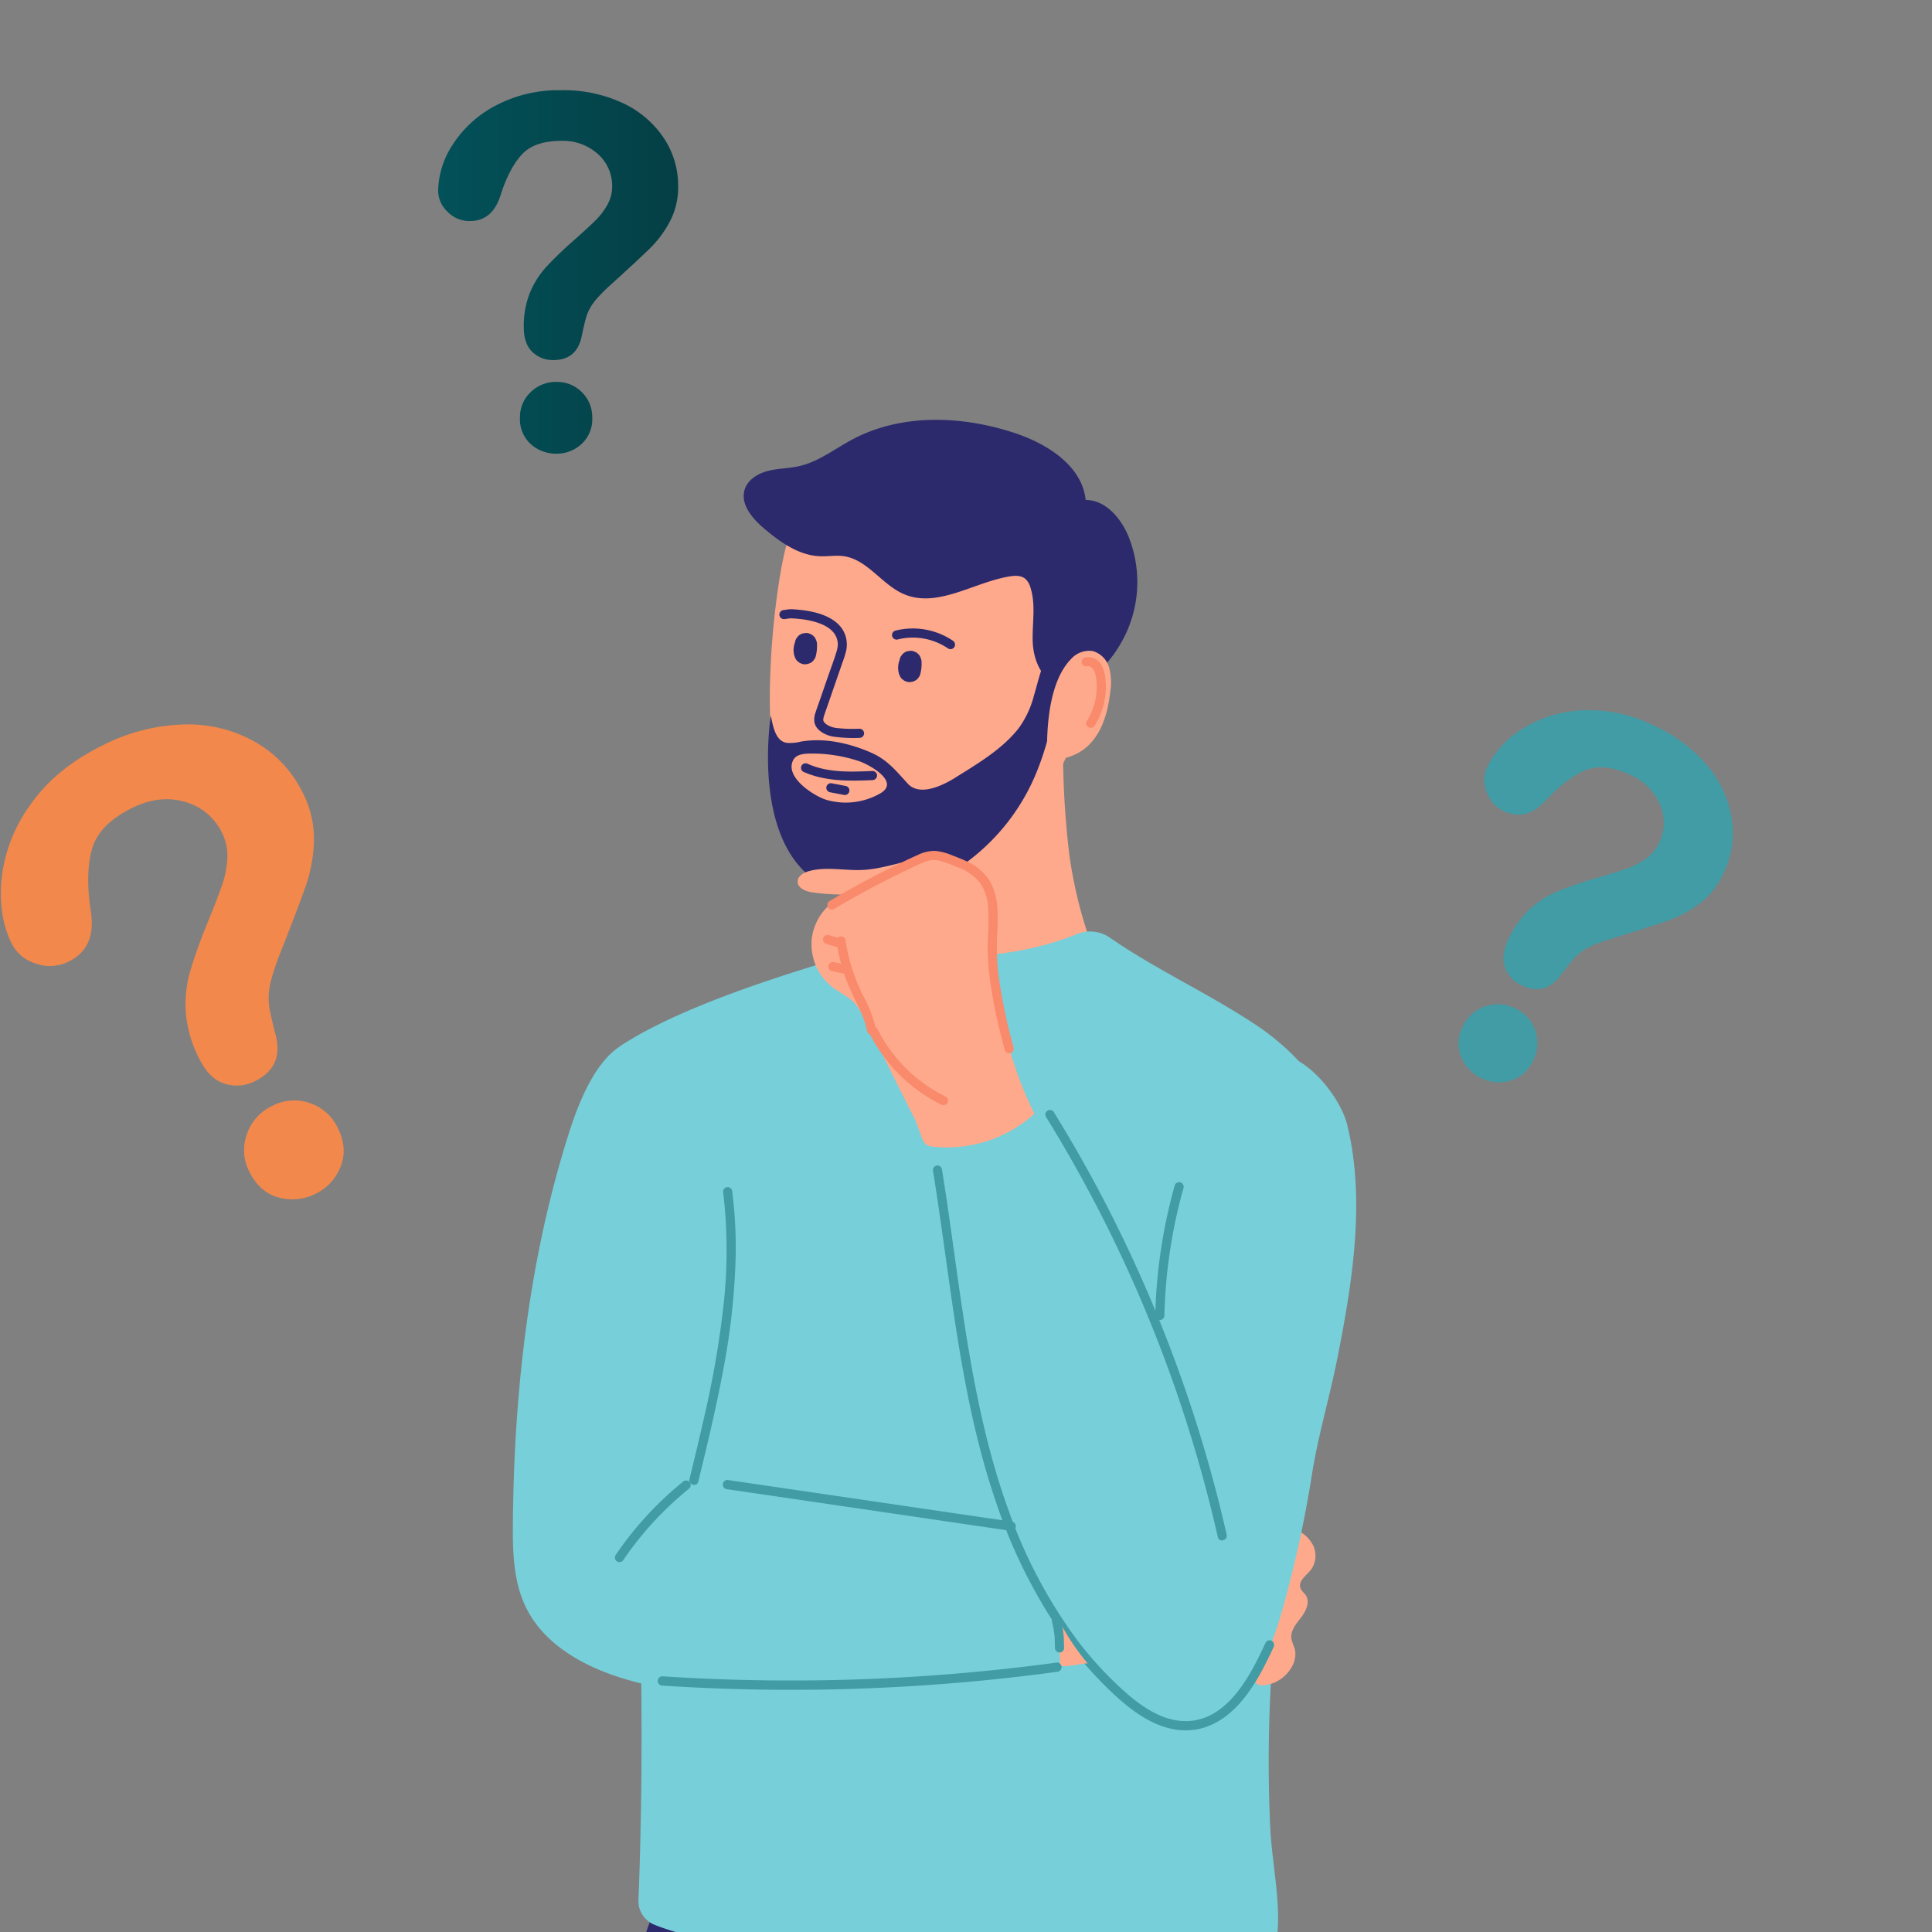 <svg xmlns="http://www.w3.org/2000/svg" xmlns:xlink="http://www.w3.org/1999/xlink" width="514" height="514" viewBox="0 0 514 514">
  <rect x="0" y="0" width="514" height="514" fill="#808080" stroke="none"/>
  <defs>
    <clipPath id="clip-path">
      <rect id="Rectángulo_33360" data-name="Rectángulo 33360" width="514" height="514" transform="translate(874 5204)" fill="#fff" stroke="#707070" stroke-width="1"/>
    </clipPath>
    <linearGradient id="linear-gradient" y1="0.5" x2="1" y2="0.5" gradientUnits="objectBoundingBox">
      <stop offset="0" stop-color="#035159"/>
      <stop offset="1" stop-color="#043f45"/>
    </linearGradient>
  </defs>
  <g id="Enmascarar_grupo_49" data-name="Enmascarar grupo 49" transform="translate(-874 -5204)" clip-path="url(#clip-path)">
    <g id="Grupo_78687" data-name="Grupo 78687" transform="translate(-2574.846 6353.607)">
      <path id="Trazado_111477" data-name="Trazado 111477" d="M4302.852,1246.083H4218.09c0-.095-.005-.19-.005-.288-.1-5.387-.185-10.9-.241-16.569a1.945,1.945,0,0,0-3.782-.651c-2.037,5.77-4.587,11.592-7.052,17.22-.04.095-.082.193-.125.288h-99.849c.028-.1.057-.193.085-.288q15.584-52.659,34.229-104.3,2.308-6.4,4.669-12.792c10.964,4.52,20.6,3.873,32.316,2.16a292.61,292.61,0,0,1,120.225,7.575q.455,6.249.856,12.5c2.025,31.582,3.037,63.209,3.434,94.857C4302.852,1245.89,4302.852,1245.985,4302.852,1246.083Z" transform="translate(-519.646 -1779.69)" fill="#2c2a6c"/>
      <path id="Trazado_111478" data-name="Trazado 111478" d="M4548.311-370.235a103.025,103.025,0,0,1,2.964,38.774,2.605,2.605,0,0,0,.349,2.086,3.025,3.025,0,0,0,1.7.739c19.777,3.983,39.152-.835,56.646-10.63a120.159,120.159,0,0,1-8.52-30.837,238.179,238.179,0,0,1-1.634-25.532q-.431-15.278-.86-30.556c-1.074,11.421-11.093,17.858-19.921,26.09C4569.784-391.473,4557.565-378.864,4548.311-370.235Z" transform="translate(-868.153 -552.38)" fill="#ffa98c"/>
      <path id="Trazado_111479" data-name="Trazado 111479" d="M4426.309,8.112c3.874-17.55-8.923-34.727-23.8-44.477-13.39-8.778-25.731-14.178-38.463-22.945a9.256,9.256,0,0,0-8.764-.96c-12.423,5.1-28.61,7.076-41.217,5.183-3.43-.515-6.852-1.292-10.318-1.216a42.276,42.276,0,0,0-10.986,2.227C4275.33-48.9,4249.275-40.612,4234-30.619c1.359,76.916,7.678,150.59,4.625,227.314a6.806,6.806,0,0,0,4.274,6.611c12.044,4.76,25.417,5.5,38.419,6.147l70.4,3.5c15.2.757,30.559,1.542,45.692-.577,8.761-1.226,11.084-.649,11.358-9.24.269-8.476-1.693-17.5-2.078-26.023a379.064,379.064,0,0,1,5.977-86.333C4417.777,63.331,4420.264,35.5,4426.309,8.112Z" transform="translate(-619.921 -840.832)" fill="#77cfd9"/>
      <path id="Trazado_111480" data-name="Trazado 111480" d="M4476.307-576.123c-13.4,6.884-31.274,5.95-42.058-4.564-10.279-10.022-12.171-25.747-11.991-40.1a210.987,210.987,0,0,1,2.376-29.034c1.615-10.624,4.4-21.777,12.146-29.22,4.457-4.28,10.242-6.973,16.2-8.61,25.88-7.112,57.239,9.377,57.57,38.5C4510.849-622.995,4501.188-588.909,4476.307-576.123Z" transform="translate(-768.592 -344.583)" fill="#ffa98c"/>
      <path id="Trazado_111481" data-name="Trazado 111481" d="M4452.67-435.77a6.625,6.625,0,0,1-.02,1.61q.051-.389.1-.779a6.747,6.747,0,0,1-.178.857h5.651a2.671,2.671,0,0,1-.131-.54q.052.389.1.779a2.788,2.788,0,0,1,0-.675c-.035.26-.069.519-.1.779a2.747,2.747,0,0,1,.186-.69q-.149.35-.3.7a2.687,2.687,0,0,1,.184-.352,2.182,2.182,0,0,0,.348-1.089,2.218,2.218,0,0,0-.052-1.168,2.211,2.211,0,0,0-.525-1,2.211,2.211,0,0,0-.822-.755l-.7-.3a2.952,2.952,0,0,0-1.559,0l-.7.3a2.945,2.945,0,0,0-1.051,1.051,5.971,5.971,0,0,0-.55,1.238,6.319,6.319,0,0,0-.225,1.322,2.83,2.83,0,0,0,0,.6,5.9,5.9,0,0,0,.24,1.358q.148.35.295.7a2.224,2.224,0,0,0,.755.822,1.463,1.463,0,0,0,.646.377,2.21,2.21,0,0,0,1.129.253l.779-.1.7-.3a2.22,2.22,0,0,0,.822-.755,2.21,2.21,0,0,0,.524-1,11,11,0,0,0,.32-1.98,6.607,6.607,0,0,0-.019-1.266,2.2,2.2,0,0,0-.252-1.129,2.193,2.193,0,0,0-.606-.943,2.19,2.19,0,0,0-.942-.606,2.208,2.208,0,0,0-1.129-.253l-.779.1a2.933,2.933,0,0,0-1.293.754l-.458.593a2.924,2.924,0,0,0-.4,1.479Z" transform="translate(-792.343 -542.499)" fill="#2c2a6c"/>
      <path id="Trazado_111482" data-name="Trazado 111482" d="M4584.955-413.223a6.652,6.652,0,0,1-.02,1.61q.051-.39.1-.779a6.833,6.833,0,0,1-.178.857h5.651a2.7,2.7,0,0,1-.132-.54l.105.779a2.789,2.789,0,0,1,0-.675q-.053.389-.1.779a2.747,2.747,0,0,1,.186-.69q-.149.35-.3.7a2.68,2.68,0,0,1,.184-.353,2.182,2.182,0,0,0,.348-1.089,2.208,2.208,0,0,0-.053-1.168,2.195,2.195,0,0,0-.524-1,2.213,2.213,0,0,0-.822-.755l-.7-.3a2.953,2.953,0,0,0-1.559,0l-.7.3a2.944,2.944,0,0,0-1.051,1.051,5.917,5.917,0,0,0-.549,1.238,6.258,6.258,0,0,0-.226,1.322,2.765,2.765,0,0,0,0,.6,5.9,5.9,0,0,0,.24,1.358l.3.7a2.212,2.212,0,0,0,.754.822,1.466,1.466,0,0,0,.646.377,2.21,2.21,0,0,0,1.129.252l.779-.1.7-.3a2.215,2.215,0,0,0,.822-.755,2.209,2.209,0,0,0,.524-1,10.957,10.957,0,0,0,.32-1.98,6.607,6.607,0,0,0-.019-1.266,2.2,2.2,0,0,0-.252-1.129,2.194,2.194,0,0,0-.606-.943,2.2,2.2,0,0,0-.942-.606,2.2,2.2,0,0,0-1.129-.252l-.779.1a2.934,2.934,0,0,0-1.293.754l-.458.593a2.925,2.925,0,0,0-.4,1.479Z" transform="translate(-896.818 -560.307)" fill="#2c2a6c"/>
      <path id="Trazado_111483" data-name="Trazado 111483" d="M4473.447-637.891c-4.817-.879-7.191-6.5-7.389-11.389s.9-9.949-.624-14.6a4.782,4.782,0,0,0-1.4-2.323c-1.127-.9-2.732-.831-4.155-.6-9.543,1.574-19.092,8.488-28.01,4.747-5.907-2.478-9.737-9.218-16.078-10.131-2.094-.3-4.224.1-6.337.015-5.579-.213-10.466-3.674-14.737-7.269-3.2-2.692-6.567-6.559-5.274-10.534.857-2.638,3.571-4.251,6.263-4.921s5.516-.637,8.22-1.254c5.186-1.183,9.507-4.628,14.2-7.122,12.986-6.893,28.909-6.337,42.884-1.77,8.792,2.873,18.153,8.7,19.139,17.9,5.176-.012,9.193,4.631,11.252,9.38a32.487,32.487,0,0,1,.131,24.586C4488.98-646.72,4481.736-636.378,4473.447-637.891Z" transform="translate(-742.457 -329.449)" fill="#2c2a6c"/>
      <path id="Trazado_111484" data-name="Trazado 111484" d="M4497.045-413.758a1.871,1.871,0,0,0-.088-.269,1.5,1.5,0,0,0-1.051-.958c-.974-.181-1.708.856-2.108,1.765a33.657,33.657,0,0,0-1.238,3.321c-.7,2.176-1.252,4.423-1.909,6.618a25.435,25.435,0,0,1-4.094,8.7c-4.372,5.55-10.97,9.42-16.869,13.115a26.274,26.274,0,0,1-4.564,2.306c-2.868,1.068-6.018,1.436-8.01-.734-3.145-3.425-5.42-6.358-9.75-8.256-5.785-2.541-12.511-4.051-18.767-2.927a11.3,11.3,0,0,1-3.689.314c-3.142-.482-3.68-4.726-4.267-7.273-.042.323-.082.652-.122.983-1.536,12.914-.748,31.293,9.338,40.756a21.643,21.643,0,0,0,7.386,4.559,25.536,25.536,0,0,0,2.825.861,27.465,27.465,0,0,0,3.805.654,32.227,32.227,0,0,0,5.437.091,40.984,40.984,0,0,0,10.123-2.026,48.494,48.494,0,0,0,11.223-5.4c.3-.2.6-.4.9-.6l.595-.411c.275-.2.547-.391.819-.589a56.007,56.007,0,0,0,18.827-24.873,74.072,74.072,0,0,0,2.371-7.145,72.85,72.85,0,0,0,1.836-8.627c.328-2.187.558-4.394.683-6.6.008-.113.014-.227.02-.34.023-.4.04-.8.054-1.193C4496.824-409.613,4497.442-412.154,4497.045-413.758Zm-70.789,28.621a3.776,3.776,0,0,1,.414-1.122c.711-1.289,2.411-1.584,3.881-1.635a39.444,39.444,0,0,1,13.614,2.012c2.731.943,10.922,5.428,5.689,8.528a18.5,18.5,0,0,1-14.257,1.8C4432.507-376.441,4425.418-380.869,4426.257-385.136Z" transform="translate(-766.747 -561.214)" fill="#2c2a6c"/>
      <path id="Trazado_111485" data-name="Trazado 111485" d="M4455.632-437.01a41.3,41.3,0,0,1-6.2-.2,6.142,6.142,0,0,1-2.619-.966,3.474,3.474,0,0,1-.347-.293c-.065-.063-.125-.129-.189-.193-.271-.271.038.077-.078-.091-.054-.078-.1-.161-.146-.242-.032-.052-.071-.208,0,0-.021-.063-.036-.134-.059-.2-.092-.247-.017.166-.017-.078,0-.069-.005-.137,0-.206,0,0,.021-.34,0-.155s.031-.169.03-.164c.016-.075.033-.15.051-.225.1-.393.229-.776.362-1.158q.549-1.578,1.1-3.157l2.328-6.727,1.164-3.364a29.419,29.419,0,0,0,1.03-3.239,7.613,7.613,0,0,0-.694-5.327c-1.366-2.527-4.1-3.944-6.753-4.735a26.819,26.819,0,0,0-4.538-.878q-.981-.115-1.967-.174a7.665,7.665,0,0,0-1.186-.008c-.51.048-1,.152-1.388.188a1.25,1.25,0,0,0-1.217,1.217,1.225,1.225,0,0,0,1.217,1.217c.465-.043.927-.113,1.388-.188.236-.039.046,0,0,0,.1-.008.2-.016.305-.019.237-.008.474,0,.71.017q.823.046,1.644.13c.3.031.6.066.9.1-.289-.037.17.025.243.036q.289.043.576.092c.646.11,1.287.243,1.922.406a18.156,18.156,0,0,1,1.949.612c.065.025.484.2.268.1q.225.1.446.2c.308.146.609.3.9.475.273.16.54.332.8.518.057.041.112.082.167.124-.182-.14-.036-.027,0,0,.143.124.288.245.426.376a8.227,8.227,0,0,1,.626.676c.117.139-.108-.152,0,0,.049.07.1.138.148.209q.144.213.27.438c.077.136.146.276.214.416.027.056.109.274.024.048l.075.2a7.85,7.85,0,0,1,.268,1.011c.012.057.046.3.017.075.015.117.024.237.031.355a5.7,5.7,0,0,1-.011.707,7.653,7.653,0,0,1-.347,1.6c-.671,2.239-1.516,4.437-2.28,6.645l-2.329,6.728c-.324.938-.67,1.871-.972,2.817a5.255,5.255,0,0,0-.272,2.512c.375,2.156,2.793,3.373,4.719,3.792a37.693,37.693,0,0,0,7.31.381,1.217,1.217,0,0,0,0-2.433Z" transform="translate(-778.101 -518.719)" fill="#2c2a6c"/>
      <path id="Trazado_111486" data-name="Trazado 111486" d="M4578.272-441.491a16.65,16.65,0,0,1,13.459,2.408,1.228,1.228,0,0,0,1.664-.436,1.24,1.24,0,0,0-.436-1.665,19.065,19.065,0,0,0-15.334-2.653,1.218,1.218,0,0,0,.646,2.346Z" transform="translate(-890.622 -537.98)" fill="#2c2a6c"/>
      <path id="Trazado_111487" data-name="Trazado 111487" d="M4480.759-271.72c-5.739.245-11.817.511-17.187-1.893a1.254,1.254,0,0,0-1.664.436,1.226,1.226,0,0,0,.436,1.665c5.813,2.6,12.181,2.491,18.415,2.225a1.242,1.242,0,0,0,1.217-1.217,1.229,1.229,0,0,0-1.217-1.216Z" transform="translate(-799.792 -672.77)" fill="#2c2a6c"/>
      <path id="Trazado_111488" data-name="Trazado 111488" d="M4499.019-247.839l-3.713-.711a1.3,1.3,0,0,0-.937.123,1.239,1.239,0,0,0-.559.727,1.233,1.233,0,0,0,.85,1.5l3.713.711a1.3,1.3,0,0,0,.937-.123,1.237,1.237,0,0,0,.559-.727,1.233,1.233,0,0,0-.849-1.5Z" transform="translate(-825.084 -692.649)" fill="#2c2a6c"/>
      <path id="Trazado_111489" data-name="Trazado 111489" d="M4779.448-414.1a6.473,6.473,0,0,1,5.74-2.111,6.308,6.308,0,0,1,4.379,4.383,15.312,15.312,0,0,1,.307,6.434c-.521,4.595-1.678,9.291-4.559,12.908a13.119,13.119,0,0,1-8.094,4.823,3.623,3.623,0,0,1-4.166-3.617C4773.159-398.969,4774.307-408.818,4779.448-414.1Z" transform="translate(-1045.65 -560.185)" fill="#ffa98c"/>
      <path id="Trazado_111490" data-name="Trazado 111490" d="M4818.375-405.817a.954.954,0,0,1,.611.049,1.909,1.909,0,0,1,.581.341,3.177,3.177,0,0,1,.885,1.591,13.856,13.856,0,0,1,.383,4.29,17.1,17.1,0,0,1-2.618,8.321c-.834,1.33,1.27,2.553,2.1,1.228a19.662,19.662,0,0,0,2.815-7.992,18.2,18.2,0,0,0,.056-4.187,8.912,8.912,0,0,0-1.18-4.106,4.1,4.1,0,0,0-4.281-1.881,1.232,1.232,0,0,0-.85,1.5,1.239,1.239,0,0,0,1.5.85Z" transform="translate(-1080.229 -566.545)" fill="#f98a6b"/>
      <path id="Trazado_111491" data-name="Trazado 111491" d="M4801.734-607.444a10.984,10.984,0,0,0-1.409-10.223c-.477-.648-1.575-.018-1.091.638a9.818,9.818,0,0,1,1.281,9.249c-.287.762.935,1.091,1.219.336Z" transform="translate(-1066.231 -400.942)" fill="#2c2a6c"/>
      <path id="Trazado_111492" data-name="Trazado 111492" d="M4811.548-572.209l3.735-.79a.636.636,0,0,0,.441-.777.647.647,0,0,0-.777-.441l-3.735.79a.637.637,0,0,0-.441.777.647.647,0,0,0,.777.441Z" transform="translate(-1075.417 -435.459)" fill="#2c2a6c"/>
      <path id="Trazado_111493" data-name="Trazado 111493" d="M5045.287,725.575a19.507,19.507,0,0,1-.81-2.413c-.341-2.117,1.229-3.991,2.534-5.678s2.459-4.055,1.327-5.866c-.436-.7-1.169-1.2-1.452-1.978-.7-1.921,1.634-3.4,2.872-5.019a6.344,6.344,0,0,0,.292-6.721,9.3,9.3,0,0,0-5.444-4.209,1.421,1.421,0,0,0-1.121-.02,1.548,1.548,0,0,0-.58.916,194.389,194.389,0,0,0-8.028,33.73c-.694,4.771-1.5,8.524,4.359,6.712C5042.876,733.9,5046.486,729.6,5045.287,725.575Z" transform="translate(-1252.05 -1436.731)" fill="#ffa98c"/>
      <path id="Trazado_111494" data-name="Trazado 111494" d="M4656.063,251.3c9.82,14.613,26.5,27.059,42.984,14.243,7.25-5.636,10.5-15,12.985-23.93a312.089,312.089,0,0,0,7.59-34.96c1.668-10.581,4.714-20.572,6.8-31.129,3.936-19.9,7.507-41.86,2.607-61.919-1.916-7.843-11.709-19.728-19.592-18.671-5.228.7-8.72,5.687-11.393,10.307a240.448,240.448,0,0,0-22.47,52.384l-34.23-57.527,0,0-.019.01c-6.57,3.527-16.334,4.682-21.992,9.568-5.967,5.152-2.033,9.769.081,17.048,4.245,14.62,7.285,29.561,10.4,44.46,4.68,22.373,9.415,45,18.524,66.03A90.249,90.249,0,0,0,4656.063,251.3Z" transform="translate(-921.748 -963.9)" fill="#77cfd9"/>
      <path id="Trazado_111495" data-name="Trazado 111495" d="M4112.075,99.733c-10.705,33.449-14.714,68.822-15.024,103.994-.067,7.61.1,15.512,3.376,22.354,4.68,9.777,14.881,15.6,25.093,18.842,13.2,4.189,27.177,5.061,41,5.329,27.179.528,54.346-1.159,81.479-2.845a127.376,127.376,0,0,0-10.843-41.151q-44.908-5.873-89.467-14.163a330.022,330.022,0,0,0,7.012-63.028c.159-10.946-.261-22.094-3.749-32.452-2.844-8.444-10.466-23.659-21.323-21.316C4120.1,77.355,4114.687,91.575,4112.075,99.733Z" transform="translate(-511.752 -948.251)" fill="#77cfd9"/>
      <path id="Trazado_111496" data-name="Trazado 111496" d="M4488.724-84.809q-6.632-13.26-13.262-26.521a18.4,18.4,0,0,0-2.936-4.643c-1.7-1.771-4.026-2.787-5.958-4.3a14.5,14.5,0,0,1-5.275-13.393,14.5,14.5,0,0,1,9.137-11.122,63.412,63.412,0,0,1-8.922-.567c-1.819-.245-4.1-1.1-4.05-2.937.038-1.438,1.57-2.338,2.955-2.726,4.606-1.292,9.512-.1,14.29-.324,4.739-.224,9.288-1.841,13.945-2.746s9.792-1.013,13.809,1.512c3.733,2.347,5.881,6.626,6.777,10.944s.716,8.774.825,13.183a100.344,100.344,0,0,0,10.39,41.983,34.9,34.9,0,0,1-26.877,8.763,3.859,3.859,0,0,1-1.937-.591,4.094,4.094,0,0,1-1.185-1.949l-3.665-9.847Z" transform="translate(-796.398 -766.817)" fill="#ffa98c"/>
      <path id="Trazado_111497" data-name="Trazado 111497" d="M4506.7-53.209a48.74,48.74,0,0,0,2.422,9.645c1.142,3.138,2.724,6.057,4.082,9.1a22.419,22.419,0,0,1,1.626,5.008,1.227,1.227,0,0,0,1.5.85,1.243,1.243,0,0,0,.85-1.5,36.279,36.279,0,0,0-3.514-9.035,50.838,50.838,0,0,1-3.484-9.182,48.818,48.818,0,0,1-1.131-5.537,1.225,1.225,0,0,0-1.5-.85,1.248,1.248,0,0,0-.85,1.5Z" transform="translate(-835.272 -845.739)" fill="#f98a6b"/>
      <path id="Trazado_111498" data-name="Trazado 111498" d="M4497.155-19.926l3.236.717a1.286,1.286,0,0,0,.938-.123,1.238,1.238,0,0,0,.559-.727,1.234,1.234,0,0,0-.85-1.5l-3.236-.717a1.287,1.287,0,0,0-.937.123,1.237,1.237,0,0,0-.559.727,1.234,1.234,0,0,0,.85,1.5Z" transform="translate(-827.055 -871.355)" fill="#f98a6b"/>
      <path id="Trazado_111499" data-name="Trazado 111499" d="M4490.344-54.261l3.6,1.072a1.229,1.229,0,0,0,1.5-.85,1.241,1.241,0,0,0-.85-1.5l-3.6-1.072a1.229,1.229,0,0,0-1.5.85,1.242,1.242,0,0,0,.85,1.5Z" transform="translate(-821.674 -844.232)" fill="#f98a6b"/>
      <path id="Trazado_111500" data-name="Trazado 111500" d="M4496.728-147.565q8.086-4.8,16.522-8.976,2.128-1.052,4.276-2.063a29.966,29.966,0,0,1,4-1.727,6.753,6.753,0,0,1,4.126.167c1.322.415,2.627.933,3.906,1.466a13.71,13.71,0,0,1,5.986,4.155,12.94,12.94,0,0,1,2.169,6.509,60.726,60.726,0,0,1-.044,7.767,64.865,64.865,0,0,0,.235,9.08,129.484,129.484,0,0,0,3.661,18.863q.289,1.146.582,2.291a1.218,1.218,0,0,0,2.346-.647,148.845,148.845,0,0,1-4-19.1,62.564,62.564,0,0,1-.425-9.5c.09-2.64.288-5.283.139-7.925a17.221,17.221,0,0,0-1.938-7.589,13.655,13.655,0,0,0-6.107-5.378c-1.281-.623-2.611-1.141-3.943-1.645a15.7,15.7,0,0,0-4.6-1.206,10.138,10.138,0,0,0-4.664,1.1c-1.433.63-2.846,1.31-4.256,1.986q-8.733,4.186-17.114,9.054-1.046.608-2.087,1.226a1.217,1.217,0,0,0,1.228,2.1Z" transform="translate(-825.984 -760.208)" fill="#f98a6b"/>
      <path id="Trazado_111501" data-name="Trazado 111501" d="M4548.009,61.556A42.693,42.693,0,0,0,4561.9,77.4a40.933,40.933,0,0,0,5.149,3.014,1.248,1.248,0,0,0,1.665-.436,1.228,1.228,0,0,0-.437-1.664,40.222,40.222,0,0,1-15.194-12.995,40.872,40.872,0,0,1-2.978-4.994,1.217,1.217,0,1,0-2.1,1.228Z" transform="translate(-867.795 -936.15)" fill="#f98a6b"/>
      <path id="Trazado_111502" data-name="Trazado 111502" d="M4770.944,166.673q6.229,10.072,11.8,20.542T4793.2,208.5q4.841,10.711,8.986,21.726,4.182,11.111,7.646,22.482t6.186,22.941q.335,1.422.658,2.846c.352,1.55,2.7.894,2.347-.657q-2.644-11.64-6.033-23.088-3.374-11.391-7.475-22.542-4.135-11.246-8.983-22.2-4.8-10.851-10.284-21.369-5.506-10.555-11.686-20.727-.756-1.244-1.521-2.481a1.222,1.222,0,0,0-2.1,1.248Z" transform="translate(-1043.83 -1019.165)" fill="#419ca6"/>
      <path id="Trazado_111503" data-name="Trazado 111503" d="M4912.447,291.727a136.746,136.746,0,0,1,3.236-26.611q.828-3.709,1.861-7.366a1.219,1.219,0,0,0-2.346-.657,139.988,139.988,0,0,0-4.795,26.944q-.3,3.839-.389,7.69a1.217,1.217,0,0,0,2.433,0Z" transform="translate(-1153.816 -1091.331)" fill="#419ca6"/>
      <path id="Trazado_111504" data-name="Trazado 111504" d="M4628.76,236.7c2.458,15.228,4.252,30.558,6.741,45.782,2.345,14.347,5.317,28.646,10.056,42.393a139.059,139.059,0,0,0,17.249,34.761,101.412,101.412,0,0,0,12.5,14.721c4.668,4.5,10.027,9.021,16.436,10.562a17.213,17.213,0,0,0,9.161-.233,19.674,19.674,0,0,0,6.854-3.924c4.268-3.647,7.271-8.694,9.78-13.686.623-1.241,1.218-2.5,1.8-3.757a1.283,1.283,0,0,0-.436-1.691,1.216,1.216,0,0,0-1.665.443c-4.114,8.948-10.406,21.251-21.77,20.888-6.412-.2-12.033-4.456-16.613-8.636a95.964,95.964,0,0,1-12.489-13.9,132.435,132.435,0,0,1-17.5-33.461c-4.78-13.147-7.872-26.849-10.267-40.63-2.584-14.869-4.368-29.864-6.638-44.782q-.419-2.752-.862-5.5a1.223,1.223,0,0,0-1.5-.863,1.268,1.268,0,0,0-.85,1.521Z" transform="translate(-931.671 -1074.682)" fill="#419ca6"/>
      <path id="Trazado_111505" data-name="Trazado 111505" d="M4329.349,263.743a131.392,131.392,0,0,1,.122,30.1,255.425,255.425,0,0,1-5.131,29.714c-1.245,5.563-2.589,11.1-3.938,16.639-.376,1.545,1.969,2.2,2.346.657,2.411-9.891,4.8-19.794,6.648-29.814a183.352,183.352,0,0,0,3.3-30.289,118.957,118.957,0,0,0-.917-17.011,1.267,1.267,0,0,0-1.217-1.236,1.232,1.232,0,0,0-1.216,1.236Z" transform="translate(-688.124 -1096.295)" fill="#419ca6"/>
      <path id="Trazado_111506" data-name="Trazado 111506" d="M4363.739,635.668l29.463,4.322,29.463,4.322,16.561,2.429a1.235,1.235,0,0,0,.646-2.384l-29.463-4.322-29.463-4.323-16.562-2.429a1.235,1.235,0,0,0-.646,2.384Z" transform="translate(-721.683 -1389.109)" fill="#419ca6"/>
      <path id="Trazado_111507" data-name="Trazado 111507" d="M4228.424,654.932a88.654,88.654,0,0,1,13.168-15.235q2.127-1.96,4.375-3.776a1.258,1.258,0,0,0,0-1.748,1.231,1.231,0,0,0-1.72,0,89.747,89.747,0,0,0-14.37,14.643q-1.851,2.378-3.554,4.869a1.26,1.26,0,0,0,.437,1.691,1.23,1.23,0,0,0,1.665-.443Z" transform="translate(-613.72 -1389.548)" fill="#419ca6"/>
      <path id="Trazado_111508" data-name="Trazado 111508" d="M4796.451,824.56a60.94,60.94,0,0,1-7.328-10.845c-.185,4.422-.185,6.753-.008,11.057C4789.167,826.038,4794.2,824.554,4796.451,824.56Z" transform="translate(-1058.23 -1531.624)" fill="#ffa98c"/>
      <path id="Trazado_111509" data-name="Trazado 111509" d="M4281.716,870.3q20.566,1.342,41.194,1.073,20.5-.271,40.946-2.141,11.449-1.048,22.847-2.6a1.267,1.267,0,0,0,1.217-1.236c0-.6-.561-1.326-1.217-1.236q-20.427,2.773-41.024,3.944-20.474,1.159-41,.72-11.492-.247-22.968-1a1.236,1.236,0,0,0,0,2.472Z" transform="translate(-656.642 -1571.459)" fill="#419ca6"/>
      <path id="Trazado_111510" data-name="Trazado 111510" d="M4782.482,813.866c-.042-1.068-.033-2.139-.121-3.2a29.973,29.973,0,0,0-.741-4.357,1.226,1.226,0,0,0-1.5-.864,1.265,1.265,0,0,0-.85,1.521c.18.773.349,1.55.481,2.334q.039.233.074.468c.011.073.021.147.031.221.025.172-.037-.316,0-.032.029.261.058.523.078.785.081,1.041.074,2.087.115,3.13a1.216,1.216,0,1,0,2.433,0Z" transform="translate(-1050.533 -1525.05)" fill="#419ca6"/>
      <path id="Trazado_111511" data-name="Trazado 111511" d="M4238.027,1284.424a54.694,54.694,0,0,0,13.358-8.8,55.807,55.807,0,0,0,10.3-12.251,54.729,54.729,0,0,0,4.112-8.1,1,1,0,0,0-.7-1.228,1.024,1.024,0,0,0-1.229.7,52.231,52.231,0,0,1-7.84,13.147,54.034,54.034,0,0,1-11.335,10.454,53.218,53.218,0,0,1-7.675,4.357,1.007,1.007,0,0,0-.358,1.366,1.022,1.022,0,0,0,1.366.358Z" transform="translate(-621.919 -1879.355)" fill="#fff"/>
      <path id="Trazado_111512" data-name="Trazado 111512" d="M4868.324,1289.672a48.608,48.608,0,0,0,4.434,21.226,50.731,50.731,0,0,0,12.891,17.33,47.06,47.06,0,0,0,10.151,6.747,1.023,1.023,0,0,0,1.365-.358,1.007,1.007,0,0,0-.357-1.366,46.823,46.823,0,0,1-16.2-13.217,48.911,48.911,0,0,1-9.047-18.691,45.026,45.026,0,0,1-1.24-11.672,1,1,0,0,0-2,0Z" transform="translate(-1120.879 -1906.761)" fill="#fff"/>
      <path id="Trazado_111513" data-name="Trazado 111513" d="M4040.681-1045.288A9.213,9.213,0,0,0,4033.9-1048a9.5,9.5,0,0,0-6.883,2.785,9.083,9.083,0,0,0-2.776,6.782,8.844,8.844,0,0,0,2.944,7.043,10.036,10.036,0,0,0,6.813,2.488,9.7,9.7,0,0,0,6.631-2.589,8.917,8.917,0,0,0,2.838-7.04A9.2,9.2,0,0,0,4040.681-1045.288Zm21.716-67.751a26.546,26.546,0,0,0-11-9.236,37.232,37.232,0,0,0-16.369-3.331,35.759,35.759,0,0,0-17.416,4.177,30.007,30.007,0,0,0-11.315,10.373,23.112,23.112,0,0,0-3.832,12.315,7.719,7.719,0,0,0,2.488,5.449,8.084,8.084,0,0,0,6.048,2.49q6.068-.029,8.2-7.258,2.265-6.908,5.566-10.472t10.329-3.6a13.885,13.885,0,0,1,9.822,3.462,11.292,11.292,0,0,1,3.844,8.6,9.8,9.8,0,0,1-1.219,4.86,18.34,18.34,0,0,1-3.045,4.073q-1.811,1.828-5.88,5.426a101.353,101.353,0,0,0-7.373,7.1,23.576,23.576,0,0,0-4.37,6.919,23.764,23.764,0,0,0-1.614,9.3q.025,4.278,2.3,6.438a7.768,7.768,0,0,0,5.6,2.143q6.383-.034,7.564-6.682.689-3.135,1.031-4.381a13.523,13.523,0,0,1,.978-2.5,14.2,14.2,0,0,1,1.933-2.756,44.72,44.72,0,0,1,3.466-3.5q7.82-7.063,10.836-10.051a29.006,29.006,0,0,0,5.2-7.085,19.753,19.753,0,0,0,2.154-9.527A22.8,22.8,0,0,0,4062.4-1113.04Z" transform="translate(-437.058)" fill="url(#linear-gradient)"/>
      <path id="Trazado_111514" data-name="Trazado 111514" d="M5366.5-312.256a28.627,28.627,0,0,0-6.512-14.077,40.176,40.176,0,0,0-14.461-10.77,38.649,38.649,0,0,0-18.937-3.913,32.4,32.4,0,0,0-15.818,4.942,24.933,24.933,0,0,0-9.4,10.275,8.337,8.337,0,0,0-.071,6.466,8.75,8.75,0,0,0,4.767,5.212q5.944,2.755,11.347-3.329,5.388-5.714,10.246-7.676t11.745,1.225a14.979,14.979,0,0,1,8.011,7.893,12.2,12.2,0,0,1-.192,10.172,10.611,10.611,0,0,1-3.425,4.187,19.8,19.8,0,0,1-4.846,2.581q-2.605.956-8.235,2.6a109.926,109.926,0,0,0-10.463,3.55,25.538,25.538,0,0,0-7.448,4.756,25.617,25.617,0,0,0-5.846,8.349q-1.944,4.192-.708,7.348a8.374,8.374,0,0,0,4.489,4.664q6.254,2.9,10.46-3.055,2.109-2.745,3.019-3.806a14.41,14.41,0,0,1,2.1-1.99,15.07,15.07,0,0,1,3.154-1.809,48,48,0,0,1,4.992-1.826q10.884-3.316,15.2-4.849a31.457,31.457,0,0,0,8.334-4.532,21.315,21.315,0,0,0,6.479-8.324A24.591,24.591,0,0,0,5366.5-312.256Zm-52.325,56.234a9.929,9.929,0,0,0-5.384-5.764,10.235,10.235,0,0,0-8-.441,9.819,9.819,0,0,0-5.829,5.355,9.551,9.551,0,0,0-.356,8.231,10.846,10.846,0,0,0,5.515,5.561,10.488,10.488,0,0,0,7.669.513,9.622,9.622,0,0,0,6-5.575A9.943,9.943,0,0,0,5314.174-256.022Z" transform="translate(-1456.946 -619.592)" fill="#419ca6"/>
      <path id="Trazado_111515" data-name="Trazado 111515" d="M3516.7-318.322a36.211,36.211,0,0,0-19.061-4.634,50.812,50.812,0,0,0-22.044,5.839q-12.161,6.1-18.778,15.667a40.981,40.981,0,0,0-7.558,19.548q-.941,9.986,2.773,17.391a10.543,10.543,0,0,0,6.344,5.159,11.067,11.067,0,0,0,8.912-.617q7.406-3.715,5.635-13.852-1.416-9.831.466-16.185t10.457-10.663q7.323-3.677,14.119-1.717a15.427,15.427,0,0,1,9.918,8.2,13.434,13.434,0,0,1,1.449,6.686,25.056,25.056,0,0,1-1.259,6.828q-1.105,3.332-3.905,10.2a139.156,139.156,0,0,0-4.722,13.152,32.291,32.291,0,0,0-1.154,11.117,32.388,32.388,0,0,0,3.664,12.358q2.62,5.224,6.717,6.485a10.59,10.59,0,0,0,8.15-.773q7.793-3.908,5.209-12.759c-.7-2.832-1.173-4.827-1.391-5.984a18.183,18.183,0,0,1-.317-3.646,19.1,19.1,0,0,1,.692-4.546,60.769,60.769,0,0,1,2.121-6.379q5.284-13.384,7.165-18.866a39.793,39.793,0,0,0,2.074-11.818,26.961,26.961,0,0,0-3.14-12.966A31.1,31.1,0,0,0,3516.7-318.322Zm14.484,96.059a12.556,12.556,0,0,0-9.943.792,12.948,12.948,0,0,0-6.737,7.576,12.42,12.42,0,0,0,.714,9.984q2.78,5.532,7.868,6.831a13.717,13.717,0,0,0,9.846-1.082,13.265,13.265,0,0,0,6.543-7.188q1.943-4.875-.794-10.33A12.568,12.568,0,0,0,3531.182-222.264Z" transform="translate(0 -633.908)" fill="#f2884b"/>
    </g>
  </g>
</svg>
